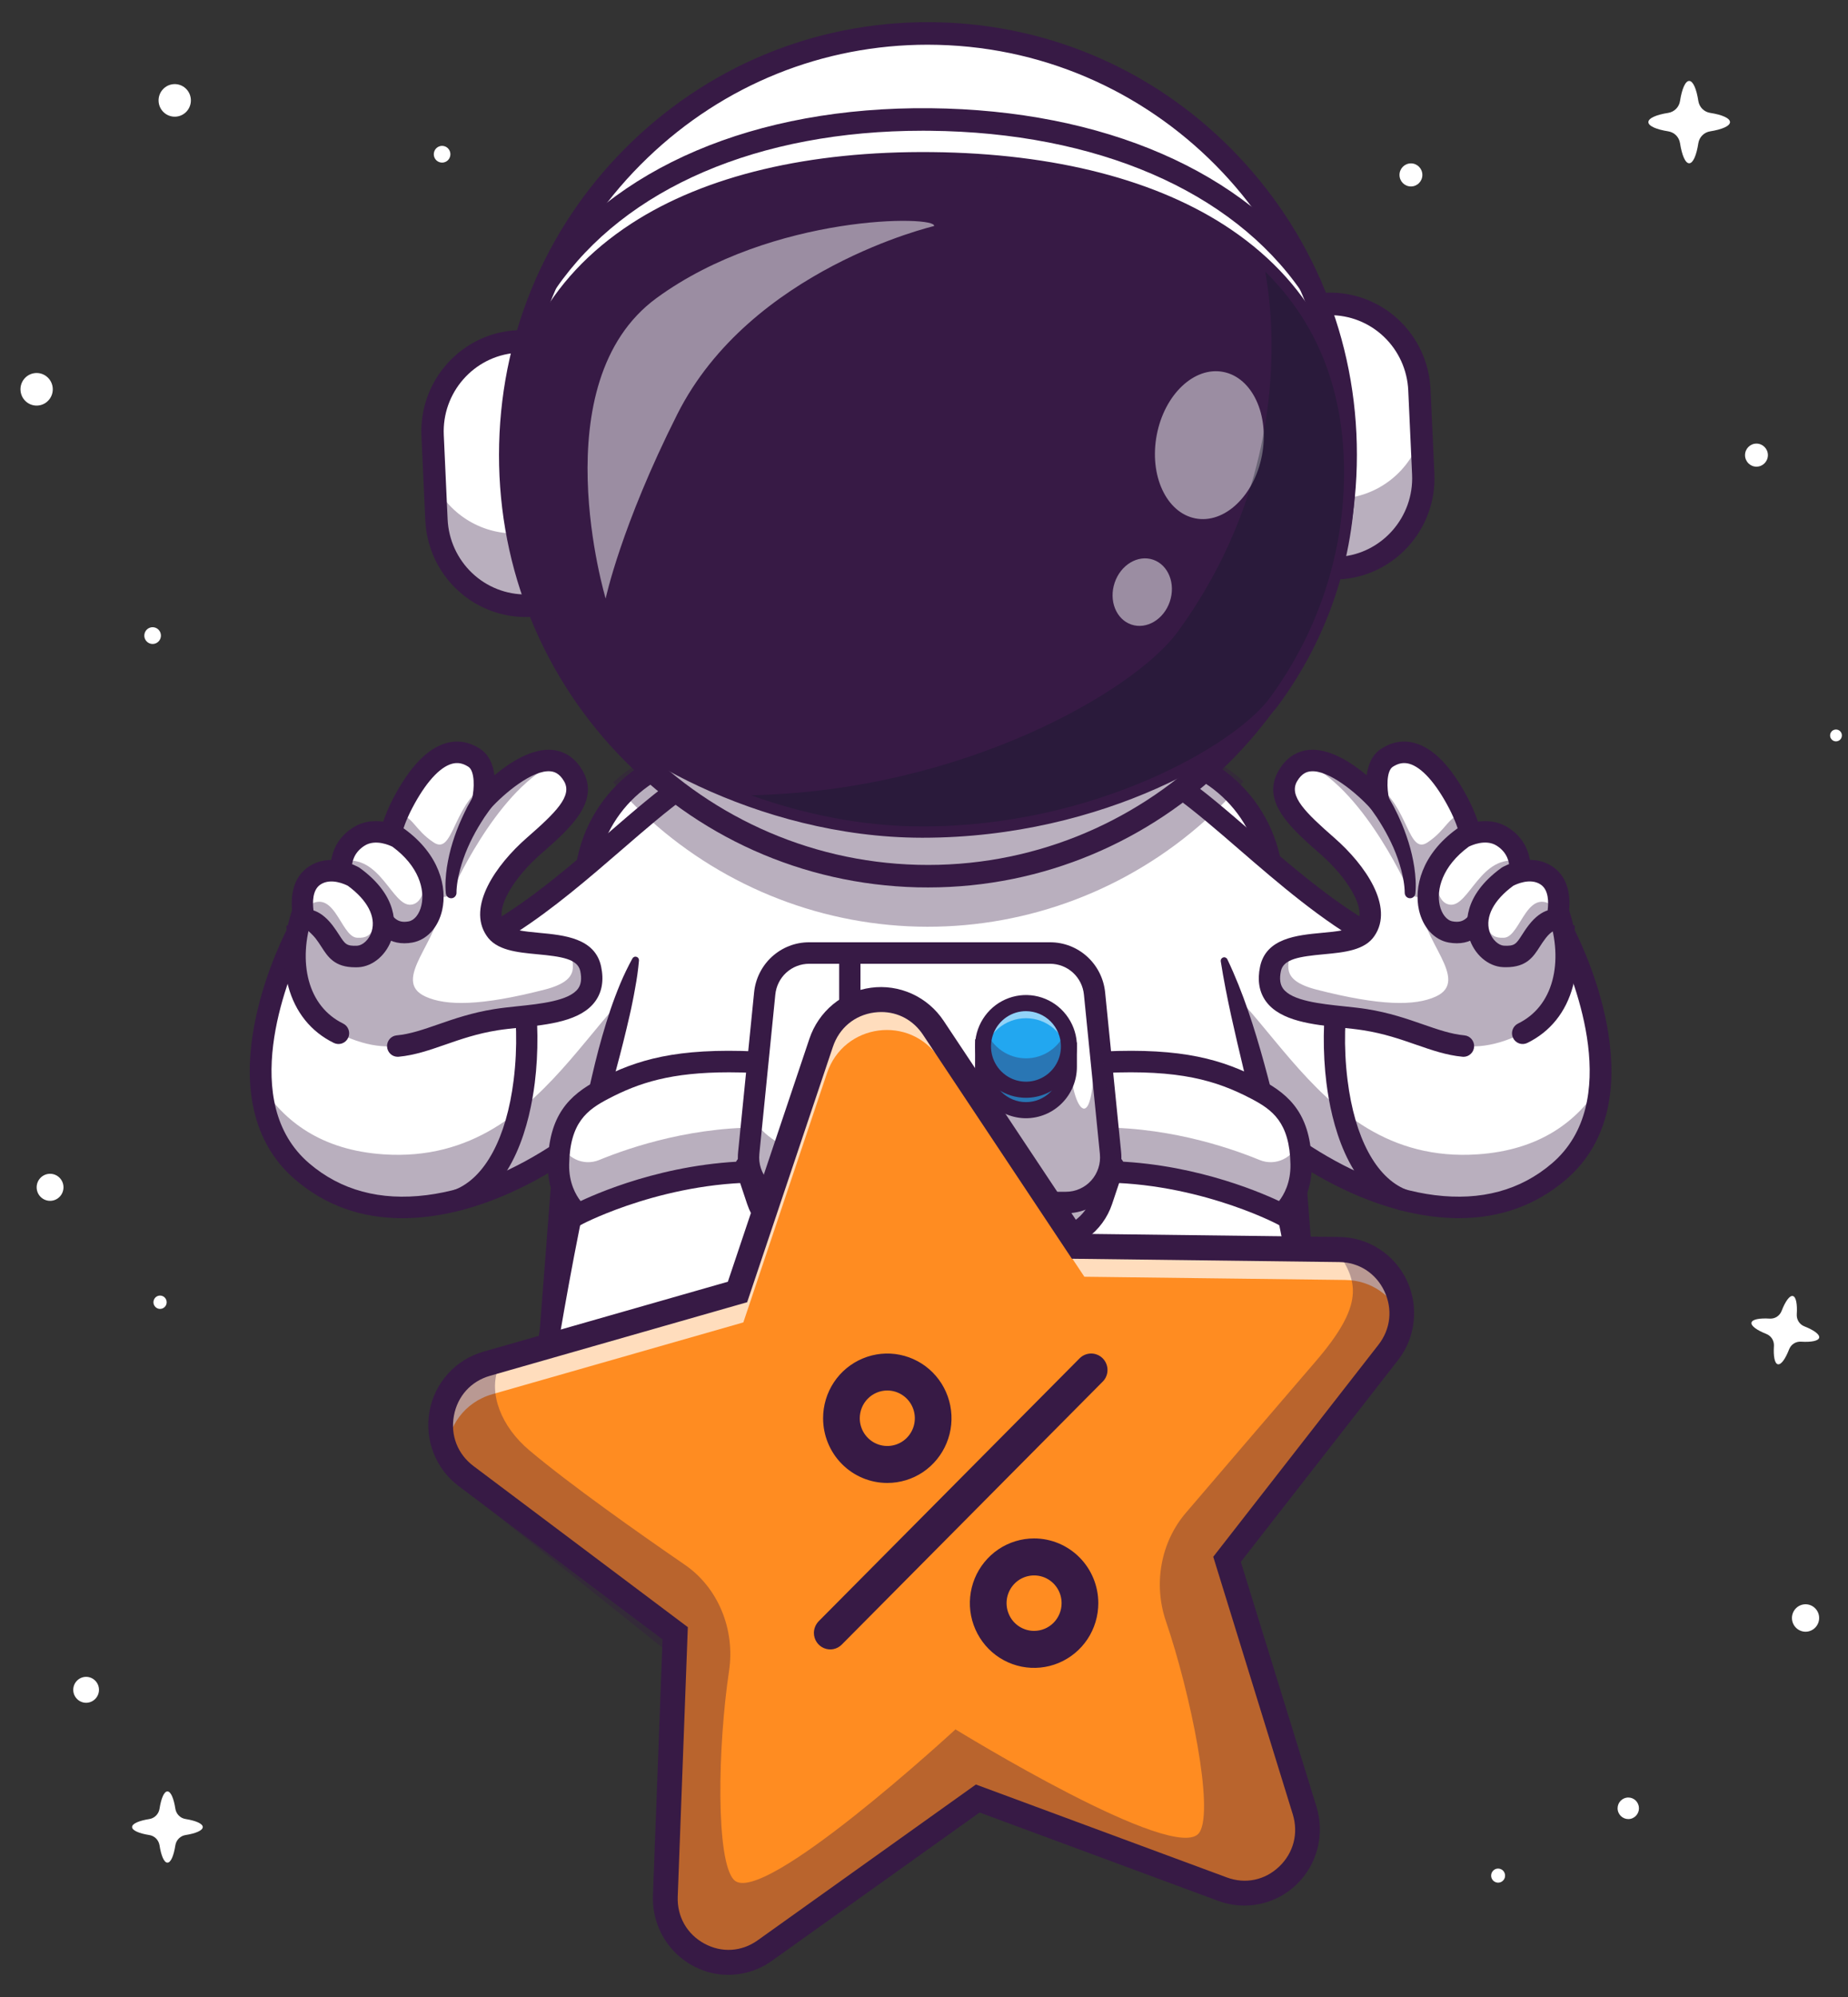 <svg width="50" height="54" viewBox="0 0 50 54" fill="none" xmlns="http://www.w3.org/2000/svg">
<rect x="0" y="0" width="50" height="54" fill="#333333" stroke="none"/>
<path d="M5.486 49.404C5.486 49.496 5.299 49.577 5.019 49.621C4.95 49.632 4.887 49.664 4.838 49.714C4.788 49.764 4.756 49.828 4.745 49.897C4.701 50.179 4.622 50.367 4.53 50.367C4.439 50.367 4.36 50.179 4.316 49.897C4.305 49.828 4.272 49.764 4.223 49.714C4.174 49.664 4.11 49.632 4.042 49.621C3.762 49.577 3.574 49.496 3.574 49.404C3.574 49.312 3.762 49.232 4.041 49.188C4.11 49.177 4.174 49.144 4.223 49.094C4.272 49.045 4.305 48.981 4.316 48.911C4.36 48.629 4.439 48.441 4.53 48.441C4.622 48.441 4.701 48.629 4.745 48.911C4.756 48.98 4.788 49.044 4.838 49.094C4.887 49.144 4.951 49.176 5.02 49.187C5.299 49.232 5.486 49.313 5.486 49.404Z" fill="white"/>
<path d="M49.22 36.172C49.2 36.26 49.004 36.297 48.727 36.28C48.659 36.276 48.591 36.293 48.534 36.33C48.476 36.367 48.432 36.422 48.407 36.486C48.306 36.746 48.19 36.91 48.102 36.89C48.015 36.871 47.978 36.673 47.996 36.394C48 36.326 47.982 36.257 47.946 36.199C47.909 36.141 47.855 36.096 47.791 36.071C47.533 35.969 47.37 35.852 47.389 35.764C47.409 35.676 47.605 35.639 47.882 35.656C47.95 35.66 48.018 35.643 48.076 35.606C48.133 35.569 48.178 35.514 48.203 35.45C48.304 35.189 48.42 35.026 48.507 35.045C48.595 35.065 48.631 35.262 48.614 35.542C48.61 35.61 48.627 35.679 48.664 35.737C48.701 35.795 48.755 35.84 48.819 35.865C49.077 35.967 49.239 36.084 49.22 36.172Z" fill="white"/>
<path d="M46.807 3.302C46.807 3.408 46.591 3.501 46.268 3.552C46.189 3.565 46.115 3.602 46.058 3.66C46.001 3.717 45.964 3.791 45.951 3.871C45.901 4.197 45.809 4.415 45.703 4.415C45.598 4.415 45.506 4.197 45.455 3.871C45.443 3.791 45.405 3.717 45.349 3.66C45.292 3.602 45.218 3.565 45.139 3.552C44.815 3.501 44.599 3.408 44.599 3.302C44.599 3.196 44.815 3.102 45.138 3.052C45.218 3.039 45.291 3.001 45.348 2.944C45.405 2.887 45.443 2.812 45.455 2.732C45.506 2.406 45.598 2.189 45.703 2.189C45.809 2.189 45.901 2.406 45.951 2.732C45.964 2.812 46.001 2.887 46.058 2.944C46.115 3.001 46.189 3.039 46.269 3.052C46.591 3.102 46.807 3.195 46.807 3.302Z" fill="white"/>
<path d="M47.523 12.619C47.694 12.619 47.833 12.479 47.833 12.307C47.833 12.135 47.694 11.995 47.523 11.995C47.352 11.995 47.214 12.135 47.214 12.307C47.214 12.479 47.352 12.619 47.523 12.619Z" fill="white"/>
<path d="M44.114 49.183C44.27 49.15 44.371 48.996 44.338 48.838C44.306 48.681 44.153 48.579 43.997 48.612C43.84 48.645 43.74 48.799 43.772 48.956C43.805 49.114 43.958 49.215 44.114 49.183Z" fill="white"/>
<path d="M48.943 44.111C49.14 44.059 49.258 43.857 49.208 43.659C49.157 43.461 48.956 43.341 48.76 43.392C48.563 43.444 48.445 43.646 48.495 43.844C48.546 44.042 48.747 44.162 48.943 44.111Z" fill="white"/>
<path d="M1.332 10.802C1.483 10.612 1.452 10.335 1.264 10.183C1.075 10.031 0.8 10.062 0.649 10.252C0.499 10.442 0.53 10.719 0.718 10.871C0.907 11.023 1.182 10.992 1.332 10.802Z" fill="white"/>
<path d="M38.175 5.042C38.346 5.042 38.484 4.903 38.484 4.73C38.484 4.558 38.346 4.418 38.175 4.418C38.004 4.418 37.865 4.558 37.865 4.73C37.865 4.903 38.004 5.042 38.175 5.042Z" fill="white"/>
<path d="M4.75 3.155C4.991 3.143 5.176 2.936 5.164 2.693C5.152 2.45 4.947 2.263 4.706 2.275C4.465 2.287 4.279 2.494 4.291 2.737C4.303 2.98 4.509 3.167 4.75 3.155Z" fill="white"/>
<path d="M2.33 46.044C2.522 46.044 2.678 45.887 2.678 45.693C2.678 45.5 2.522 45.343 2.33 45.343C2.138 45.343 1.982 45.5 1.982 45.693C1.982 45.887 2.138 46.044 2.33 46.044Z" fill="white"/>
<path d="M49.788 20C49.85 19.938 49.85 19.836 49.788 19.773C49.725 19.711 49.624 19.711 49.562 19.773C49.5 19.836 49.5 19.938 49.562 20C49.624 20.063 49.725 20.063 49.788 20Z" fill="white"/>
<path d="M40.653 50.865C40.624 50.889 40.589 50.904 40.551 50.907C40.514 50.911 40.477 50.903 40.444 50.885C40.411 50.867 40.384 50.84 40.367 50.807C40.349 50.774 40.342 50.736 40.346 50.699C40.349 50.661 40.364 50.626 40.388 50.597C40.412 50.568 40.443 50.546 40.479 50.535C40.515 50.525 40.553 50.525 40.589 50.536C40.624 50.547 40.656 50.568 40.68 50.597C40.695 50.617 40.707 50.639 40.714 50.663C40.721 50.687 40.724 50.712 40.721 50.737C40.719 50.762 40.712 50.786 40.7 50.808C40.688 50.83 40.672 50.849 40.653 50.865Z" fill="white"/>
<path d="M12.183 4.208C12.204 4.085 12.121 3.968 11.998 3.947C11.876 3.927 11.76 4.01 11.74 4.134C11.719 4.257 11.802 4.374 11.924 4.394C12.047 4.415 12.163 4.332 12.183 4.208Z" fill="white"/>
<path d="M4.354 17.175C4.356 17.22 4.345 17.264 4.322 17.303C4.3 17.341 4.266 17.372 4.226 17.391C4.186 17.411 4.141 17.417 4.097 17.411C4.053 17.404 4.012 17.385 3.979 17.355C3.946 17.325 3.922 17.285 3.911 17.242C3.901 17.199 3.903 17.153 3.918 17.111C3.932 17.069 3.959 17.032 3.995 17.005C4.031 16.978 4.073 16.963 4.118 16.96C4.177 16.957 4.236 16.978 4.28 17.018C4.324 17.059 4.351 17.115 4.354 17.175Z" fill="white"/>
<path d="M4.509 35.214C4.509 35.249 4.499 35.284 4.479 35.314C4.459 35.343 4.431 35.366 4.399 35.38C4.366 35.393 4.33 35.397 4.295 35.39C4.261 35.383 4.229 35.366 4.204 35.34C4.179 35.315 4.162 35.283 4.155 35.248C4.148 35.213 4.152 35.177 4.166 35.144C4.179 35.111 4.202 35.083 4.232 35.063C4.261 35.043 4.296 35.033 4.331 35.033C4.378 35.033 4.424 35.052 4.457 35.086C4.491 35.12 4.51 35.166 4.509 35.214Z" fill="white"/>
<path d="M1.605 32.37C1.75 32.231 1.756 31.999 1.617 31.853C1.479 31.707 1.249 31.702 1.104 31.841C0.959 31.981 0.954 32.212 1.092 32.358C1.231 32.504 1.46 32.51 1.605 32.37Z" fill="white"/>
<path d="M35.373 36.685C35.212 38.528 33.676 40.001 31.776 40.001H18.484C16.648 40.001 15.152 38.626 14.908 36.87C14.871 36.608 14.863 36.343 14.884 36.079L15.268 31.099L15.838 23.72C15.846 23.614 15.859 23.51 15.876 23.407C16.016 22.556 16.451 21.784 17.103 21.226C17.755 20.669 18.583 20.363 19.438 20.363H30.822C31.661 20.363 32.473 20.657 33.12 21.195C33.767 21.733 34.208 22.481 34.367 23.311C34.393 23.446 34.411 23.583 34.422 23.72L34.986 31.03L35.376 36.079C35.392 36.28 35.391 36.483 35.373 36.685Z" fill="white"/>
<path d="M31.776 40.29H18.483C17.946 40.29 17.415 40.178 16.922 39.961C16.43 39.744 15.987 39.426 15.623 39.029C15.258 38.631 14.978 38.162 14.802 37.651C14.625 37.139 14.555 36.596 14.597 36.056L15.551 23.697C15.708 21.664 17.415 20.072 19.438 20.072H30.823C32.846 20.072 34.553 21.664 34.71 23.697L35.664 36.056C35.705 36.596 35.636 37.139 35.459 37.651C35.283 38.162 35.003 38.632 34.638 39.029C34.273 39.427 33.83 39.744 33.338 39.961C32.846 40.178 32.314 40.29 31.776 40.29ZM19.438 20.652C17.714 20.652 16.259 22.009 16.126 23.741L15.172 36.1C15.136 36.561 15.196 37.023 15.346 37.459C15.496 37.896 15.734 38.296 16.046 38.635C16.357 38.973 16.734 39.244 17.153 39.429C17.573 39.614 18.026 39.709 18.484 39.709H31.777C32.235 39.709 32.688 39.614 33.108 39.429C33.528 39.244 33.905 38.973 34.216 38.635C34.527 38.296 34.765 37.896 34.915 37.459C35.066 37.023 35.125 36.561 35.09 36.1L34.136 23.741C34.002 22.009 32.547 20.652 30.823 20.652H19.438Z" fill="#371A45"/>
<path d="M43.289 29.347C43.223 30.211 42.917 31.049 42.176 31.681C39.203 34.219 34.347 31.259 32.481 28.619C32.419 28.533 31.774 27.333 31.125 25.888C30.082 23.565 29.03 20.605 30.383 20.605C32.578 20.605 36.828 27.275 40.679 25.863C42.264 25.282 42.313 25.222 42.313 25.217C42.329 25.248 43.443 27.363 43.289 29.347Z" fill="white"/>
<g opacity="0.35">
<path d="M43.289 29.346C43.223 30.21 42.917 31.048 42.176 31.68C39.203 34.218 34.347 31.259 32.481 28.618C32.419 28.532 31.774 27.332 31.125 25.887C31.259 25.872 31.395 25.864 31.531 25.864C34.107 25.864 35.195 31.536 39.981 31.214C41.667 31.1 42.682 30.314 43.289 29.346Z" fill="#371A45"/>
</g>
<path d="M39.471 32.94C39.228 32.939 38.985 32.923 38.744 32.892C36.151 32.565 33.512 30.579 32.245 28.787C32.206 28.731 28.744 22.438 29.594 20.775C29.702 20.564 29.927 20.313 30.383 20.313C31.34 20.313 32.529 21.34 33.905 22.529C35.899 24.252 38.38 26.396 40.58 25.59C41.31 25.322 41.704 25.169 41.915 25.082L41.647 24.575L42.61 25.036L42.605 25.151C42.915 25.766 44.816 29.808 42.363 31.902C41.554 32.592 40.584 32.94 39.471 32.94ZM30.383 20.895C30.209 20.895 30.15 20.962 30.11 21.035C29.987 21.265 29.835 22.118 31.078 25.061C31.808 26.786 32.647 28.345 32.717 28.454C33.879 30.099 36.414 32.014 38.815 32.317C40.07 32.475 41.138 32.187 41.989 31.459C43.917 29.814 42.604 26.529 42.178 25.602C41.9 25.718 41.429 25.897 40.777 26.136C38.26 27.06 35.638 24.793 33.53 22.972C32.294 21.903 31.127 20.895 30.383 20.895Z" fill="#371A45"/>
<path d="M37.941 32.731C37.905 32.731 37.869 32.724 37.835 32.711C36.444 32.158 36.018 30.326 35.888 29.282C35.685 27.657 35.91 25.578 36.628 25.055C36.659 25.032 36.694 25.016 36.731 25.008C36.767 24.999 36.806 24.997 36.843 25.003C36.88 25.01 36.916 25.023 36.949 25.043C36.981 25.063 37.009 25.089 37.031 25.12C37.053 25.151 37.069 25.186 37.078 25.223C37.087 25.261 37.088 25.299 37.082 25.337C37.076 25.374 37.062 25.41 37.043 25.443C37.023 25.476 36.997 25.504 36.966 25.526C36.614 25.783 36.232 27.383 36.46 29.21C36.654 30.767 37.232 31.846 38.047 32.17C38.109 32.195 38.161 32.241 38.193 32.3C38.226 32.359 38.237 32.428 38.224 32.495C38.212 32.561 38.176 32.621 38.125 32.664C38.073 32.707 38.008 32.731 37.941 32.731Z" fill="#371A45"/>
<path d="M41.197 27.94C39.422 28.807 38.733 27.857 36.935 27.572C35.858 27.402 34.101 27.495 34.375 26.197C34.436 25.908 34.641 25.752 34.912 25.66C35.581 25.432 36.654 25.599 36.953 25.139C37.368 24.526 36.662 23.529 35.919 22.878C35.141 22.198 34.477 21.602 34.849 20.974C34.97 20.77 35.118 20.653 35.281 20.6C35.343 20.579 35.408 20.568 35.473 20.566C35.654 20.556 35.847 20.608 36.036 20.694H36.037C36.572 20.933 37.081 21.439 37.248 21.614L37.249 21.616C37.256 21.623 37.262 21.629 37.268 21.635C37.292 21.661 37.305 21.675 37.305 21.675C37.274 21.53 37.256 21.382 37.254 21.233C37.248 20.96 37.298 20.633 37.535 20.485C38.347 19.974 39.058 20.95 39.461 21.72C39.514 21.822 39.56 21.919 39.6 22.012C39.829 22.541 39.857 22.903 39.857 22.903C39.857 22.903 39.904 22.916 39.985 22.942C40.378 23.072 41.576 23.528 42.059 24.425C42.107 24.513 42.147 24.605 42.179 24.7C42.609 25.982 42.346 27.378 41.197 27.94Z" fill="white"/>
<g opacity="0.35">
<path d="M38.15 24.148C38.15 24.148 36.974 21.449 35.415 20.675C35.369 20.653 35.325 20.629 35.282 20.601C35.344 20.581 35.408 20.57 35.474 20.567C35.625 20.595 35.832 20.643 36.037 20.695H36.038C36.572 20.935 37.082 21.441 37.249 21.616L37.25 21.617C37.66 22.312 38.191 23.371 38.15 24.148Z" fill="#371A45"/>
</g>
<g opacity="0.35">
<path d="M39.985 22.942L39.412 23.651L38.578 24.205C38.578 24.205 38.153 24.382 38.153 24.054C38.153 23.046 37.634 22.17 37.268 21.635C37.293 21.661 37.306 21.675 37.306 21.675C37.274 21.53 37.257 21.382 37.254 21.233C38.108 21.814 38.098 23.128 38.623 22.78C39.153 22.429 39.189 22.047 39.601 22.012C39.83 22.541 39.858 22.903 39.858 22.903C39.858 22.903 39.904 22.916 39.985 22.942Z" fill="#371A45"/>
</g>
<g opacity="0.35">
<path d="M41.197 27.939C39.422 28.807 38.733 27.856 36.935 27.571C35.858 27.401 34.101 27.494 34.375 26.196C34.436 25.908 34.641 25.751 34.912 25.659C34.908 26.046 34.566 26.488 35.621 26.76C37.353 27.204 38.28 27.202 38.841 26.95C39.819 26.511 38.391 25.378 38.464 24.41C38.531 23.513 41.283 24.587 41.283 24.587L42.059 24.424C42.106 24.512 42.146 24.604 42.178 24.699C42.609 25.982 42.346 27.377 41.197 27.939Z" fill="#371A45"/>
</g>
<path d="M39.597 28.576C39.588 28.576 39.578 28.576 39.569 28.575C39.133 28.534 38.736 28.395 38.314 28.249C37.889 28.101 37.448 27.948 36.891 27.86C36.712 27.831 36.512 27.811 36.301 27.788C35.522 27.707 34.64 27.614 34.25 27.075C34.068 26.822 34.015 26.507 34.093 26.137C34.257 25.366 35.093 25.288 35.764 25.225C36.158 25.189 36.603 25.147 36.712 24.98C36.995 24.562 36.416 23.7 35.73 23.099C34.929 22.398 34.1 21.673 34.601 20.826C34.844 20.416 35.172 20.303 35.405 20.279C35.958 20.224 36.557 20.612 36.978 20.964C37.013 20.686 37.12 20.403 37.382 20.239C37.669 20.058 37.97 20.008 38.276 20.092C38.786 20.231 39.27 20.733 39.716 21.585C39.963 22.058 40.069 22.454 40.114 22.68C40.627 22.852 42.057 23.43 42.452 24.608C42.688 25.312 42.725 26.043 42.558 26.666C42.37 27.368 41.943 27.899 41.323 28.202C41.254 28.235 41.175 28.24 41.103 28.215C41.03 28.189 40.971 28.136 40.938 28.067C40.904 27.997 40.9 27.918 40.925 27.845C40.95 27.772 41.002 27.712 41.071 27.678C41.537 27.451 41.858 27.048 42.001 26.515C42.139 26.001 42.105 25.39 41.905 24.794C41.531 23.676 39.799 23.189 39.782 23.184C39.724 23.168 39.673 23.135 39.635 23.089C39.597 23.043 39.574 22.986 39.57 22.926C39.57 22.923 39.526 22.469 39.206 21.856C38.848 21.172 38.464 20.745 38.126 20.652C37.976 20.612 37.837 20.637 37.687 20.732C37.505 20.846 37.519 21.323 37.585 21.609C37.6 21.672 37.593 21.738 37.567 21.796C37.54 21.855 37.495 21.903 37.438 21.933C37.382 21.963 37.317 21.973 37.254 21.961C37.191 21.95 37.133 21.918 37.09 21.87C36.717 21.453 35.946 20.809 35.461 20.858C35.366 20.867 35.225 20.905 35.096 21.123C34.86 21.524 35.32 21.971 36.107 22.66C36.939 23.388 37.722 24.517 37.191 25.303C36.932 25.699 36.365 25.753 35.817 25.804C35.161 25.865 34.726 25.93 34.657 26.258C34.614 26.462 34.633 26.618 34.716 26.733C34.954 27.064 35.733 27.145 36.36 27.211C36.579 27.234 36.786 27.255 36.98 27.286C37.587 27.382 38.073 27.551 38.502 27.7C38.906 27.84 39.255 27.962 39.623 27.997C39.697 28.004 39.765 28.039 39.814 28.096C39.862 28.152 39.888 28.225 39.884 28.3C39.881 28.374 39.849 28.445 39.795 28.496C39.742 28.548 39.67 28.577 39.596 28.577L39.597 28.576Z" fill="#371A45"/>
<path d="M38.006 24.133C38.006 24.093 38.003 24.037 37.998 23.987C37.993 23.937 37.987 23.884 37.978 23.832C37.961 23.729 37.939 23.626 37.912 23.524C37.858 23.32 37.788 23.121 37.704 22.927C37.619 22.734 37.523 22.546 37.415 22.364C37.363 22.272 37.303 22.185 37.247 22.095L37.065 21.836L37.057 21.825C37.012 21.762 36.995 21.683 37.008 21.607C37.02 21.531 37.063 21.463 37.125 21.418C37.188 21.374 37.266 21.356 37.341 21.369C37.417 21.382 37.484 21.424 37.529 21.488C37.535 21.496 37.541 21.506 37.545 21.515C37.601 21.616 37.658 21.716 37.713 21.817C37.763 21.922 37.818 22.023 37.863 22.129C37.959 22.339 38.041 22.555 38.11 22.776C38.179 22.997 38.231 23.223 38.266 23.452C38.283 23.567 38.295 23.683 38.301 23.799C38.308 23.92 38.306 24.041 38.294 24.161C38.29 24.197 38.272 24.231 38.244 24.255C38.216 24.279 38.18 24.291 38.143 24.289C38.107 24.287 38.072 24.271 38.047 24.245C38.022 24.218 38.007 24.183 38.007 24.146L38.006 24.133Z" fill="#371A45"/>
<path d="M41.115 23.649C41.115 23.649 40.709 23.88 40.41 24.268C40.107 24.66 39.949 25.327 39.249 25.201C38.764 25.113 38.457 24.399 38.766 23.64C38.904 23.301 39.164 22.954 39.586 22.648C39.586 22.648 40.165 22.32 40.644 22.62C40.954 22.814 41.069 23.08 41.109 23.294C41.132 23.411 41.134 23.532 41.115 23.649Z" fill="white"/>
<g opacity="0.35">
<path d="M41.115 23.649C41.115 23.649 40.709 23.88 40.41 24.267C40.107 24.66 39.949 25.326 39.249 25.2C38.764 25.113 38.457 24.399 38.766 23.64C38.887 23.885 38.872 24.42 39.233 24.463C39.747 24.523 40.069 23.067 41.109 23.294C41.132 23.411 41.134 23.531 41.115 23.649Z" fill="#371A45"/>
</g>
<path d="M39.416 25.507C39.343 25.507 39.27 25.5 39.197 25.487C38.807 25.416 38.498 25.08 38.392 24.609C38.256 24.004 38.454 23.11 39.417 22.412C39.426 22.406 39.435 22.4 39.444 22.395C39.474 22.378 40.179 21.987 40.796 22.373C41.559 22.85 41.405 23.673 41.398 23.707C41.389 23.748 41.373 23.787 41.348 23.82C41.324 23.854 41.292 23.882 41.256 23.903C41.247 23.908 40.892 24.115 40.636 24.446C40.572 24.535 40.513 24.627 40.459 24.722C40.272 25.042 39.997 25.507 39.416 25.507ZM39.738 22.895C39.017 23.425 38.86 24.06 38.954 24.48C39.007 24.715 39.143 24.886 39.299 24.914C39.61 24.97 39.729 24.824 39.965 24.424C40.031 24.311 40.1 24.194 40.182 24.088C40.406 23.799 40.68 23.589 40.84 23.48C40.839 23.325 40.789 23.052 40.492 22.866C40.194 22.68 39.808 22.86 39.738 22.895Z" fill="#371A45"/>
<path d="M42.166 24.613C42.157 24.704 42.14 24.794 42.117 24.883C42.117 24.883 41.889 24.809 41.59 25.197C41.286 25.589 41.267 25.891 40.678 25.863C40.301 25.846 39.903 25.393 39.994 24.813C40.049 24.467 40.278 24.077 40.788 23.707C40.788 23.707 41.377 23.363 41.847 23.679C42.178 23.901 42.196 24.332 42.166 24.613Z" fill="white"/>
<g opacity="0.35">
<path d="M42.166 24.612C42.157 24.703 42.14 24.793 42.117 24.882C42.117 24.882 41.89 24.808 41.59 25.196C41.286 25.588 41.267 25.89 40.678 25.862C40.301 25.845 39.903 25.392 39.995 24.812C40.342 24.937 40.157 25.391 40.697 25.357C41.166 25.327 41.317 23.823 42.166 24.612Z" fill="#371A45"/>
</g>
<path d="M40.748 26.154C40.721 26.154 40.694 26.154 40.665 26.152C40.258 26.133 39.879 25.801 39.745 25.344C39.655 25.036 39.559 24.238 40.62 23.469C40.628 23.463 40.636 23.458 40.644 23.453C40.674 23.435 41.396 23.023 42.007 23.434C42.693 23.895 42.406 24.918 42.394 24.961C42.374 25.031 42.329 25.09 42.268 25.128C42.207 25.166 42.134 25.179 42.063 25.166C42.031 25.171 41.938 25.216 41.817 25.373C41.757 25.451 41.708 25.526 41.661 25.599C41.486 25.873 41.304 26.154 40.748 26.154ZM40.943 23.952C40.417 24.338 40.182 24.785 40.297 25.179C40.367 25.417 40.553 25.565 40.691 25.572C40.981 25.586 41.02 25.528 41.177 25.284C41.228 25.205 41.286 25.114 41.361 25.017C41.548 24.775 41.727 24.664 41.873 24.617C41.901 24.404 41.905 24.066 41.686 23.919C41.403 23.727 41.011 23.916 40.943 23.952Z" fill="#371A45"/>
<path d="M7.068 29.347C7.134 30.211 7.44 31.049 8.18 31.681C11.154 34.219 16.01 31.259 17.876 28.619C17.938 28.533 18.583 27.333 19.232 25.888C20.275 23.565 21.327 20.605 19.974 20.605C17.778 20.605 13.529 27.275 9.678 25.863C8.093 25.282 8.044 25.222 8.044 25.217C8.028 25.248 6.914 27.363 7.068 29.347Z" fill="white"/>
<g opacity="0.35">
<path d="M7.067 29.346C7.134 30.21 7.44 31.048 8.18 31.68C11.153 34.218 16.01 31.259 17.876 28.618C17.938 28.532 18.583 27.332 19.232 25.887C19.097 25.872 18.962 25.864 18.826 25.864C16.249 25.864 15.162 31.536 10.375 31.214C8.69 31.1 7.675 30.314 7.067 29.346Z" fill="#371A45"/>
</g>
<path d="M10.885 32.941C9.773 32.941 8.803 32.593 7.994 31.903C5.542 29.809 7.442 25.767 7.752 25.153L7.747 25.038L8.71 24.576L8.442 25.084C8.653 25.17 9.046 25.323 9.777 25.591C11.977 26.398 14.458 24.254 16.451 22.531C17.828 21.341 19.017 20.314 19.974 20.314C20.43 20.314 20.655 20.566 20.762 20.776C21.613 22.44 18.151 28.732 18.112 28.788C16.845 30.581 14.206 32.567 11.613 32.894C11.372 32.925 11.129 32.94 10.885 32.941ZM8.179 25.602C7.753 26.529 6.44 29.814 8.368 31.459C9.22 32.187 10.289 32.475 11.543 32.317C13.944 32.014 16.478 30.098 17.643 28.45C17.711 28.345 18.55 26.787 19.279 25.061C20.523 22.118 20.371 21.266 20.247 21.035C20.208 20.963 20.148 20.895 19.975 20.895C19.231 20.895 18.064 21.904 16.829 22.972C15.057 24.503 12.92 26.35 10.788 26.35C10.376 26.351 9.968 26.279 9.581 26.137C8.928 25.897 8.457 25.718 8.179 25.602H8.179Z" fill="#371A45"/>
<path d="M12.416 32.731C12.349 32.731 12.284 32.707 12.232 32.664C12.181 32.621 12.145 32.561 12.133 32.495C12.12 32.428 12.131 32.359 12.164 32.3C12.196 32.241 12.248 32.195 12.31 32.17C13.124 31.846 13.703 30.767 13.897 29.21C14.125 27.383 13.743 25.783 13.391 25.526C13.329 25.481 13.287 25.413 13.275 25.337C13.263 25.261 13.281 25.183 13.326 25.12C13.371 25.058 13.438 25.016 13.514 25.003C13.589 24.991 13.667 25.01 13.729 25.055C14.447 25.578 14.673 27.656 14.469 29.282C14.339 30.325 13.913 32.158 12.522 32.711C12.488 32.724 12.452 32.731 12.416 32.731Z" fill="#371A45"/>
<path d="M9.159 27.94C10.934 28.807 11.623 27.857 13.422 27.572C14.499 27.402 16.257 27.495 15.982 26.197C15.921 25.908 15.716 25.752 15.445 25.66C14.776 25.432 13.703 25.599 13.404 25.139C12.989 24.526 13.695 23.529 14.438 22.878C15.216 22.198 15.879 21.602 15.508 20.974C15.387 20.77 15.239 20.653 15.075 20.6C15.014 20.579 14.949 20.568 14.884 20.566C14.703 20.556 14.51 20.608 14.321 20.694C13.786 20.933 13.276 21.439 13.11 21.614L13.108 21.616C13.101 21.623 13.095 21.629 13.09 21.635C13.066 21.661 13.053 21.675 13.053 21.675C13.084 21.53 13.101 21.382 13.104 21.233C13.11 20.96 13.06 20.633 12.823 20.485C12.011 19.974 11.3 20.95 10.897 21.72C10.844 21.822 10.798 21.919 10.758 22.012C10.529 22.541 10.5 22.903 10.5 22.903C10.5 22.903 10.453 22.916 10.373 22.942C9.979 23.072 8.782 23.528 8.298 24.425C8.251 24.513 8.211 24.605 8.179 24.7C7.748 25.982 8.01 27.378 9.159 27.94Z" fill="white"/>
<g opacity="0.35">
<path d="M12.207 24.148C12.207 24.148 13.383 21.449 14.943 20.675C14.988 20.653 15.033 20.629 15.075 20.601C15.013 20.581 14.949 20.57 14.884 20.567C14.732 20.595 14.525 20.643 14.32 20.695C13.786 20.935 13.276 21.441 13.109 21.616L13.108 21.617C12.697 22.312 12.166 23.371 12.207 24.148Z" fill="#371A45"/>
</g>
<g opacity="0.35">
<path d="M10.371 22.942L10.944 23.651L11.778 24.205C11.778 24.205 12.203 24.382 12.203 24.054C12.203 23.046 12.722 22.17 13.088 21.635C13.064 21.661 13.051 21.675 13.051 21.675C13.082 21.53 13.099 21.382 13.102 21.233C12.249 21.814 12.258 23.128 11.733 22.78C11.203 22.429 11.167 22.047 10.755 22.012C10.526 22.541 10.498 22.903 10.498 22.903C10.498 22.903 10.452 22.916 10.371 22.942Z" fill="#371A45"/>
</g>
<g opacity="0.35">
<path d="M9.159 27.939C10.934 28.807 11.623 27.856 13.422 27.571C14.499 27.401 16.257 27.494 15.982 26.196C15.921 25.908 15.716 25.751 15.445 25.659C15.449 26.046 15.791 26.488 14.736 26.76C13.004 27.204 12.077 27.202 11.516 26.95C10.538 26.511 11.966 25.378 11.893 24.41C11.826 23.513 9.074 24.587 9.074 24.587L8.298 24.424C8.251 24.512 8.211 24.604 8.179 24.699C7.748 25.982 8.01 27.377 9.159 27.939Z" fill="#371A45"/>
</g>
<path d="M10.76 28.576C10.686 28.576 10.615 28.548 10.561 28.496C10.508 28.444 10.476 28.374 10.472 28.299C10.469 28.225 10.494 28.152 10.543 28.095C10.591 28.039 10.66 28.003 10.734 27.997C11.101 27.962 11.45 27.84 11.855 27.7C12.283 27.551 12.769 27.383 13.377 27.286C13.57 27.255 13.778 27.233 13.997 27.21C14.623 27.145 15.402 27.063 15.641 26.732C15.724 26.617 15.743 26.463 15.7 26.258C15.63 25.93 15.195 25.865 14.54 25.804C13.991 25.752 13.424 25.699 13.163 25.299C12.634 24.517 13.417 23.388 14.249 22.659C15.036 21.971 15.497 21.523 15.26 21.123C15.131 20.904 14.99 20.867 14.896 20.857C14.412 20.809 13.64 21.453 13.266 21.87C13.223 21.918 13.165 21.95 13.102 21.961C13.039 21.973 12.974 21.963 12.918 21.933C12.861 21.903 12.816 21.854 12.789 21.796C12.763 21.737 12.756 21.671 12.771 21.608C12.838 21.323 12.851 20.845 12.67 20.732C12.519 20.636 12.38 20.612 12.231 20.652C11.892 20.744 11.508 21.172 11.151 21.856C10.83 22.469 10.787 22.923 10.787 22.927C10.781 22.987 10.758 23.043 10.72 23.089C10.682 23.135 10.632 23.168 10.574 23.184C10.557 23.189 8.826 23.676 8.451 24.794C8.251 25.39 8.217 26.001 8.355 26.515C8.498 27.048 8.82 27.451 9.285 27.678C9.354 27.712 9.406 27.772 9.431 27.845C9.456 27.918 9.452 27.997 9.418 28.067C9.385 28.136 9.326 28.189 9.253 28.215C9.181 28.24 9.102 28.235 9.033 28.202C8.413 27.899 7.986 27.368 7.798 26.666C7.631 26.043 7.668 25.312 7.904 24.608C8.299 23.43 9.729 22.852 10.242 22.68C10.287 22.454 10.393 22.058 10.64 21.585C11.086 20.733 11.57 20.231 12.08 20.092C12.386 20.008 12.687 20.058 12.975 20.239C13.236 20.403 13.343 20.686 13.378 20.964C13.8 20.612 14.399 20.225 14.951 20.279C15.184 20.302 15.512 20.416 15.755 20.826C16.256 21.673 15.427 22.398 14.626 23.099C13.941 23.699 13.362 24.561 13.642 24.975C13.754 25.146 14.199 25.188 14.593 25.225C15.264 25.288 16.1 25.366 16.264 26.136C16.342 26.506 16.289 26.822 16.107 27.074C15.717 27.615 14.835 27.707 14.056 27.788C13.845 27.81 13.645 27.831 13.466 27.859C12.909 27.948 12.469 28.101 12.043 28.249C11.622 28.395 11.225 28.533 10.787 28.575C10.778 28.576 10.769 28.576 10.76 28.576Z" fill="#371A45"/>
<path d="M12.063 24.162C12.052 24.041 12.049 23.921 12.056 23.8C12.062 23.684 12.074 23.568 12.091 23.453C12.127 23.224 12.178 22.998 12.247 22.777C12.316 22.556 12.398 22.34 12.494 22.13C12.54 22.024 12.594 21.923 12.644 21.818C12.698 21.717 12.756 21.616 12.812 21.515C12.83 21.481 12.854 21.451 12.884 21.426C12.914 21.402 12.948 21.384 12.985 21.372C13.022 21.361 13.061 21.358 13.099 21.362C13.137 21.367 13.174 21.378 13.208 21.397C13.241 21.416 13.271 21.442 13.295 21.472C13.318 21.503 13.336 21.538 13.346 21.575C13.356 21.612 13.359 21.651 13.354 21.69C13.349 21.728 13.336 21.765 13.317 21.799C13.312 21.808 13.306 21.817 13.3 21.826L13.292 21.837L13.109 22.096C13.054 22.186 12.993 22.273 12.941 22.365C12.834 22.546 12.737 22.734 12.653 22.927C12.569 23.121 12.499 23.321 12.444 23.525C12.418 23.626 12.396 23.729 12.379 23.833C12.37 23.884 12.364 23.936 12.359 23.987C12.353 24.039 12.351 24.093 12.351 24.133V24.146C12.35 24.183 12.336 24.218 12.31 24.245C12.285 24.272 12.251 24.288 12.214 24.289C12.177 24.291 12.142 24.279 12.114 24.255C12.086 24.231 12.068 24.198 12.064 24.161L12.063 24.162Z" fill="#371A45"/>
<path d="M9.241 23.649C9.241 23.649 9.647 23.88 9.947 24.268C10.25 24.66 10.408 25.327 11.108 25.201C11.592 25.113 11.9 24.399 11.59 23.64C11.453 23.301 11.192 22.954 10.771 22.648C10.771 22.648 10.192 22.32 9.713 22.62C9.403 22.814 9.287 23.08 9.247 23.294C9.225 23.411 9.223 23.532 9.241 23.649Z" fill="white"/>
<g opacity="0.35">
<path d="M9.241 23.649C9.241 23.649 9.647 23.88 9.947 24.267C10.25 24.66 10.408 25.326 11.108 25.2C11.592 25.113 11.9 24.399 11.59 23.64C11.47 23.885 11.485 24.42 11.123 24.463C10.61 24.523 10.288 23.067 9.247 23.294C9.225 23.411 9.223 23.531 9.241 23.649Z" fill="#371A45"/>
</g>
<path d="M10.94 25.507C10.36 25.507 10.085 25.042 9.896 24.722C9.843 24.627 9.784 24.535 9.72 24.446C9.461 24.112 9.103 23.904 9.1 23.902C9.063 23.882 9.032 23.854 9.008 23.82C8.983 23.787 8.966 23.748 8.958 23.707C8.951 23.672 8.797 22.851 9.56 22.373C10.177 21.987 10.881 22.378 10.912 22.395C10.921 22.4 10.93 22.406 10.939 22.412C11.902 23.11 12.1 24.004 11.964 24.609C11.858 25.08 11.549 25.416 11.158 25.487C11.086 25.5 11.013 25.507 10.94 25.507ZM9.516 23.481C9.676 23.59 9.951 23.799 10.175 24.089C10.256 24.195 10.325 24.312 10.392 24.425C10.628 24.825 10.746 24.971 11.057 24.915C11.214 24.886 11.349 24.716 11.402 24.48C11.497 24.061 11.339 23.425 10.619 22.896C10.549 22.861 10.161 22.681 9.865 22.867C9.569 23.052 9.518 23.326 9.516 23.481Z" fill="#371A45"/>
<path d="M8.191 24.613C8.2 24.704 8.217 24.794 8.24 24.883C8.24 24.883 8.467 24.809 8.767 25.197C9.07 25.589 9.09 25.891 9.679 25.863C10.056 25.846 10.454 25.393 10.362 24.813C10.308 24.467 10.079 24.077 9.568 23.707C9.568 23.707 8.979 23.363 8.51 23.679C8.179 23.901 8.161 24.332 8.191 24.613Z" fill="white"/>
<g opacity="0.35">
<path d="M8.191 24.612C8.2 24.703 8.216 24.793 8.24 24.882C8.24 24.882 8.467 24.808 8.767 25.196C9.07 25.588 9.09 25.89 9.678 25.862C10.056 25.845 10.454 25.392 10.362 24.812C10.015 24.937 10.2 25.391 9.659 25.357C9.19 25.327 9.04 23.823 8.191 24.612Z" fill="#371A45"/>
</g>
<path d="M9.608 26.156C9.052 26.156 8.871 25.875 8.696 25.602C8.648 25.529 8.6 25.453 8.539 25.375C8.468 25.283 8.329 25.16 8.328 25.16C8.291 25.171 8.253 25.176 8.214 25.172C8.176 25.169 8.139 25.158 8.105 25.14C8.071 25.121 8.041 25.096 8.016 25.066C7.992 25.036 7.974 25.001 7.963 24.964C7.95 24.921 7.664 23.898 8.35 23.437C8.962 23.025 9.682 23.438 9.713 23.456C9.721 23.46 9.729 23.466 9.736 23.471C10.798 24.241 10.702 25.039 10.612 25.346C10.477 25.803 10.099 26.135 9.692 26.155C9.663 26.155 9.635 26.156 9.608 26.156ZM8.482 24.618C8.628 24.665 8.807 24.776 8.994 25.017C9.069 25.115 9.128 25.205 9.179 25.285C9.336 25.528 9.373 25.586 9.664 25.573C9.803 25.566 9.989 25.418 10.058 25.18C10.174 24.785 9.939 24.339 9.413 23.953C9.347 23.919 8.954 23.727 8.668 23.92C8.45 24.067 8.455 24.406 8.482 24.618L8.482 24.618Z" fill="#371A45"/>
<path d="M14.732 36.906C15.204 33.974 16.239 28.395 17.879 23.942C18.529 22.174 20.29 20.985 22.275 20.985H28.038C30.023 20.985 31.783 22.174 32.434 23.942C34.074 28.395 35.108 33.974 35.58 36.906C35.793 38.229 34.992 39.513 33.66 39.973C31.971 40.557 29.233 41.166 25.157 41.166C21.08 41.166 18.342 40.557 16.654 39.973C15.321 39.513 14.52 38.229 14.732 36.906Z" fill="white"/>
<path d="M33.206 25.937C33.639 26.845 33.941 27.8 34.206 28.762C34.471 29.724 34.69 30.699 34.89 31.676C34.991 32.165 35.091 32.653 35.186 33.143C35.281 33.632 35.377 34.122 35.467 34.612C35.558 35.102 35.644 35.593 35.727 36.085L35.849 36.823C35.888 37.086 35.907 37.369 35.875 37.641C35.843 37.914 35.777 38.182 35.676 38.438C35.571 38.691 35.434 38.929 35.27 39.148C35.103 39.363 34.911 39.556 34.697 39.724C34.483 39.892 34.247 40.026 34.003 40.138C33.747 40.244 33.515 40.318 33.275 40.392C33.034 40.467 32.794 40.536 32.552 40.6C32.068 40.73 31.58 40.84 31.089 40.933C30.109 41.123 29.118 41.245 28.126 41.329C27.135 41.412 26.14 41.446 25.147 41.446C24.154 41.446 23.159 41.41 22.167 41.327C21.175 41.245 20.185 41.121 19.205 40.93C18.715 40.836 18.226 40.727 17.742 40.597C17.5 40.532 17.259 40.463 17.019 40.388C16.78 40.313 16.546 40.238 16.291 40.131C16.045 40.019 15.813 39.879 15.599 39.714C15.387 39.544 15.196 39.349 15.029 39.133C14.867 38.913 14.732 38.673 14.629 38.42C14.529 38.164 14.463 37.895 14.435 37.622C14.402 37.35 14.427 37.065 14.465 36.805L14.587 36.067C14.67 35.576 14.758 35.084 14.847 34.595C15.028 33.614 15.224 32.636 15.434 31.661C15.539 31.173 15.648 30.687 15.763 30.201C15.819 29.958 15.873 29.715 15.931 29.472C15.989 29.229 16.04 28.985 16.102 28.742C16.22 28.257 16.359 27.777 16.516 27.303C16.556 27.184 16.599 27.067 16.643 26.95C16.688 26.833 16.732 26.716 16.781 26.601C16.879 26.368 16.989 26.141 17.11 25.919C17.12 25.9 17.137 25.884 17.157 25.876C17.177 25.867 17.2 25.866 17.221 25.872C17.242 25.879 17.26 25.892 17.273 25.911C17.285 25.93 17.29 25.952 17.288 25.974V25.975C17.266 26.225 17.231 26.474 17.184 26.721C17.162 26.843 17.141 26.966 17.115 27.087C17.091 27.209 17.065 27.331 17.037 27.451C16.927 27.934 16.807 28.414 16.678 28.892C16.548 29.369 16.422 29.848 16.307 30.33C16.191 30.812 16.084 31.295 15.979 31.78C15.769 32.748 15.575 33.72 15.396 34.696C15.307 35.183 15.22 35.672 15.137 36.16L15.017 36.896C15.005 36.959 15.002 37.011 14.995 37.067C14.987 37.122 14.982 37.178 14.982 37.233C14.982 37.289 14.979 37.344 14.979 37.4L14.991 37.566C15.014 37.787 15.067 38.004 15.148 38.212C15.233 38.418 15.343 38.613 15.475 38.793C15.612 38.97 15.769 39.13 15.943 39.27C16.122 39.407 16.314 39.523 16.518 39.617C16.719 39.701 16.955 39.779 17.186 39.851C17.417 39.922 17.652 39.99 17.887 40.053C18.356 40.18 18.832 40.286 19.311 40.378C20.268 40.565 21.239 40.685 22.214 40.767C23.188 40.849 24.168 40.884 25.148 40.884C26.128 40.884 27.108 40.849 28.082 40.769C29.057 40.688 30.028 40.568 30.986 40.381C31.465 40.29 31.939 40.182 32.41 40.058C32.645 39.995 32.879 39.929 33.11 39.856C33.342 39.783 33.58 39.706 33.781 39.623C33.984 39.528 34.18 39.418 34.357 39.28C34.533 39.141 34.691 38.982 34.829 38.805C34.962 38.626 35.074 38.432 35.16 38.226C35.241 38.019 35.294 37.802 35.32 37.581C35.345 37.358 35.33 37.141 35.298 36.913L35.176 36.179C35.094 35.69 35.007 35.202 34.918 34.714C34.829 34.227 34.736 33.74 34.638 33.254C34.539 32.768 34.436 32.283 34.327 31.8C34.106 30.834 33.87 29.872 33.645 28.908C33.416 27.945 33.185 26.984 33.029 25.993C33.026 25.971 33.031 25.948 33.043 25.93C33.055 25.911 33.073 25.897 33.094 25.89C33.115 25.883 33.138 25.884 33.158 25.893C33.179 25.902 33.196 25.917 33.206 25.937H33.206Z" fill="#371A45"/>
<path d="M36.205 15.364C36.175 15.366 36.144 15.361 36.116 15.351C36.087 15.34 36.061 15.324 36.039 15.304C36.016 15.283 35.998 15.258 35.985 15.231C35.973 15.203 35.965 15.173 35.964 15.142L35.66 8.464C35.658 8.433 35.663 8.403 35.673 8.374C35.684 8.346 35.699 8.319 35.72 8.297C35.74 8.274 35.765 8.256 35.792 8.243C35.819 8.23 35.849 8.223 35.879 8.221C36.519 8.192 37.145 8.42 37.618 8.855C38.091 9.291 38.374 9.898 38.403 10.543L38.507 12.82C38.536 13.465 38.31 14.096 37.878 14.573C37.447 15.05 36.845 15.335 36.205 15.364Z" fill="white"/>
<path d="M36.194 15.419C36.12 15.418 36.05 15.39 35.998 15.339C35.945 15.288 35.914 15.218 35.91 15.145L35.606 8.466C35.604 8.428 35.61 8.39 35.623 8.355C35.635 8.319 35.655 8.287 35.68 8.259C35.705 8.231 35.736 8.209 35.769 8.193C35.803 8.177 35.84 8.168 35.877 8.166C36.201 8.151 36.525 8.2 36.83 8.311C37.135 8.422 37.416 8.593 37.655 8.813C37.895 9.034 38.089 9.3 38.227 9.596C38.365 9.892 38.443 10.212 38.458 10.539L38.562 12.817C38.625 14.188 37.568 15.355 36.208 15.418L36.194 15.419ZM35.992 8.273C35.956 8.273 35.919 8.273 35.882 8.275C35.858 8.276 35.836 8.282 35.815 8.292C35.794 8.302 35.775 8.316 35.76 8.333C35.744 8.35 35.732 8.37 35.724 8.392C35.716 8.414 35.713 8.437 35.714 8.46L36.018 15.14C36.02 15.188 36.041 15.232 36.075 15.263C36.11 15.295 36.155 15.312 36.202 15.309C37.503 15.249 38.513 14.133 38.453 12.822L38.349 10.545C38.321 9.933 38.061 9.356 37.622 8.933C37.183 8.51 36.6 8.274 35.992 8.273V8.273Z" fill="#371A45"/>
<g opacity="0.35">
<path d="M38.459 11.75L38.508 12.818C38.537 13.464 38.311 14.094 37.879 14.571C37.447 15.049 36.845 15.333 36.205 15.363C36.144 15.366 36.084 15.344 36.039 15.302C35.994 15.261 35.967 15.203 35.964 15.141L35.883 13.365C35.903 13.405 35.934 13.438 35.972 13.461C36.01 13.484 36.054 13.495 36.098 13.493L36.256 13.485C36.756 13.462 37.237 13.283 37.632 12.972C38.027 12.661 38.316 12.234 38.459 11.75Z" fill="#371A45"/>
</g>
<path d="M36.193 15.669C36.056 15.669 35.925 15.615 35.826 15.52C35.727 15.425 35.668 15.294 35.662 15.157L35.358 8.477C35.354 8.407 35.365 8.336 35.389 8.27C35.413 8.204 35.449 8.143 35.496 8.091C35.543 8.039 35.6 7.997 35.663 7.967C35.727 7.937 35.795 7.92 35.865 7.916C36.585 7.883 37.289 8.139 37.822 8.629C38.354 9.119 38.672 9.802 38.705 10.528L38.809 12.806C38.878 14.315 37.716 15.599 36.218 15.668C36.21 15.669 36.202 15.669 36.193 15.669ZM35.964 8.523L36.263 15.055C37.393 14.964 38.258 13.983 38.206 12.833L38.102 10.556C38.077 10.004 37.84 9.483 37.441 9.104C37.042 8.724 36.513 8.516 35.964 8.523Z" fill="#371A45"/>
<path d="M14.007 9.234C14.037 9.233 14.068 9.237 14.096 9.248C14.124 9.258 14.15 9.274 14.173 9.294C14.195 9.315 14.213 9.34 14.226 9.367C14.239 9.395 14.246 9.425 14.248 9.455L14.552 16.135C14.553 16.165 14.549 16.196 14.539 16.224C14.528 16.253 14.512 16.279 14.492 16.302C14.471 16.324 14.447 16.343 14.419 16.356C14.392 16.369 14.362 16.376 14.332 16.377C13.692 16.407 13.066 16.178 12.593 15.743C12.12 15.308 11.838 14.701 11.808 14.056L11.704 11.778C11.675 11.133 11.901 10.503 12.333 10.026C12.765 9.548 13.367 9.264 14.007 9.234Z" fill="white"/>
<path d="M14.219 16.434C13.584 16.433 12.973 16.186 12.514 15.743C12.055 15.301 11.783 14.697 11.754 14.058L11.65 11.78C11.587 10.409 12.644 9.241 14.004 9.178C14.042 9.177 14.079 9.182 14.114 9.195C14.15 9.208 14.182 9.228 14.21 9.253C14.237 9.278 14.26 9.309 14.276 9.343C14.292 9.377 14.301 9.414 14.302 9.452L14.607 16.131C14.61 16.207 14.584 16.282 14.533 16.338C14.482 16.394 14.411 16.427 14.335 16.431C14.296 16.433 14.258 16.434 14.219 16.434ZM14.018 9.288H14.01C12.709 9.348 11.699 10.464 11.759 11.775L11.863 14.053C11.877 14.365 11.952 14.671 12.084 14.954C12.215 15.237 12.401 15.492 12.63 15.702C12.859 15.913 13.127 16.076 13.419 16.182C13.711 16.289 14.02 16.336 14.33 16.322C14.377 16.319 14.421 16.299 14.452 16.264C14.484 16.229 14.5 16.183 14.498 16.136L14.194 9.457C14.191 9.411 14.172 9.368 14.139 9.337C14.107 9.305 14.063 9.288 14.018 9.288Z" fill="#371A45"/>
<g opacity="0.35">
<path d="M14.468 14.28L14.552 16.133C14.555 16.195 14.533 16.255 14.492 16.301C14.451 16.346 14.393 16.373 14.332 16.376C14.015 16.391 13.698 16.342 13.4 16.234C13.102 16.125 12.828 15.958 12.593 15.743C12.359 15.527 12.169 15.267 12.034 14.978C11.9 14.688 11.823 14.375 11.808 14.055L11.765 13.096C11.976 13.513 12.301 13.86 12.703 14.095C13.104 14.33 13.565 14.444 14.028 14.423L14.271 14.411C14.312 14.409 14.352 14.396 14.387 14.373C14.422 14.35 14.45 14.318 14.468 14.28Z" fill="#371A45"/>
</g>
<path d="M14.219 16.684C13.52 16.683 12.849 16.411 12.344 15.924C11.838 15.437 11.539 14.773 11.507 14.069L11.403 11.792C11.334 10.283 12.496 8.998 13.994 8.929C14.063 8.926 14.133 8.936 14.199 8.96C14.265 8.984 14.326 9.021 14.377 9.068C14.429 9.116 14.471 9.173 14.501 9.237C14.53 9.301 14.547 9.37 14.55 9.441L14.855 16.12C14.861 16.262 14.811 16.401 14.716 16.506C14.621 16.611 14.488 16.674 14.347 16.681C14.304 16.683 14.262 16.684 14.219 16.684ZM13.95 9.543C12.82 9.634 11.954 10.616 12.007 11.765L12.111 14.042C12.136 14.594 12.373 15.114 12.772 15.494C13.17 15.873 13.699 16.081 14.247 16.074L13.95 9.543Z" fill="#371A45"/>
<g opacity="0.35">
<path d="M33.645 21.131C33.463 21.342 33.274 21.546 33.077 21.743C32.8 22.02 32.51 22.283 32.206 22.53C30.052 24.284 27.335 25.179 24.57 25.047C21.805 24.914 19.184 23.762 17.205 21.81C16.992 21.6 16.788 21.381 16.592 21.154C17.291 20.5 18.21 20.136 19.165 20.137H31.098C32.04 20.136 32.949 20.49 33.645 21.131Z" fill="#371A45"/>
</g>
<path d="M25.108 23.692C31.351 23.692 36.411 18.591 36.411 12.298C36.411 6.005 31.351 0.904 25.108 0.904C18.865 0.904 13.804 6.005 13.804 12.298C13.804 18.591 18.865 23.692 25.108 23.692Z" fill="white"/>
<path d="M25.111 23.747C25.015 23.747 24.919 23.746 24.822 23.744C21.789 23.667 18.968 22.404 16.877 20.188C14.786 17.972 13.677 15.068 13.753 12.011C13.829 8.954 15.082 6.11 17.28 4.002C19.478 1.895 22.359 0.776 25.393 0.853C28.427 0.93 31.247 2.192 33.337 4.408C35.428 6.624 36.538 9.528 36.462 12.586C36.307 18.799 31.243 23.747 25.111 23.747ZM25.1 0.959C22.203 0.959 19.462 2.061 17.354 4.082C15.178 6.169 13.937 8.986 13.862 12.014C13.706 18.264 18.625 23.477 24.826 23.634C24.921 23.637 25.017 23.638 25.112 23.638C31.185 23.638 36.2 18.738 36.354 12.583L36.408 12.584L36.354 12.583C36.429 9.554 35.33 6.679 33.259 4.484C31.189 2.289 28.393 1.038 25.39 0.962C25.293 0.96 25.196 0.959 25.1 0.959Z" fill="#371A45"/>
<g opacity="0.35">
<path d="M36.339 11.006C36.398 11.53 36.421 12.058 36.408 12.586C36.25 18.876 31.064 23.848 24.824 23.691C18.583 23.533 13.651 18.304 13.807 12.014C13.811 11.833 13.82 11.652 13.833 11.475C14.457 17.039 19.07 21.427 24.78 21.572C30.842 21.724 35.907 17.039 36.339 11.006Z" fill="#371A45"/>
</g>
<path d="M25.111 23.997C25.013 23.997 24.915 23.996 24.816 23.994C21.717 23.915 18.834 22.625 16.697 20.361C14.561 18.096 13.427 15.129 13.505 12.005C13.583 8.881 14.863 5.975 17.109 3.821C19.356 1.668 22.301 0.525 25.398 0.603C28.496 0.682 31.381 1.972 33.517 4.236C35.654 6.501 36.787 9.468 36.709 12.592C36.552 18.941 31.377 23.997 25.111 23.997ZM25.1 1.209C22.267 1.209 19.587 2.287 17.526 4.263C15.396 6.304 14.183 9.059 14.109 12.02C13.957 18.133 18.767 23.231 24.831 23.385C30.893 23.539 35.953 18.69 36.105 12.577L36.407 12.584L36.105 12.577C36.258 6.464 31.448 1.366 25.383 1.213C25.289 1.21 25.194 1.209 25.1 1.209Z" fill="#371A45"/>
<path d="M36.364 12.876C36.342 15.105 35.604 17.168 34.359 18.868C33.426 20.143 29.619 22.352 24.945 22.347C20.612 22.343 16.693 19.974 15.785 18.681C14.574 16.956 13.877 14.879 13.899 12.649C13.957 6.749 19.01 4.354 25.214 4.417C31.418 4.479 36.423 6.976 36.364 12.876Z" fill="#371A45"/>
<path d="M24.961 22.653H24.945C20.452 22.648 16.492 20.217 15.537 18.858C14.245 17.017 13.574 14.869 13.596 12.647C13.625 9.75 14.8 7.528 17.088 6.042C19.084 4.746 21.892 4.078 25.218 4.113C28.543 4.147 31.337 4.87 33.307 6.206C35.565 7.737 36.696 9.983 36.667 12.88C36.645 15.102 35.931 17.236 34.602 19.05C33.681 20.307 29.909 22.653 24.961 22.653ZM25.002 4.721C21.611 4.721 14.271 5.546 14.201 12.653C14.18 14.746 14.813 16.77 16.032 18.506C16.897 19.738 20.72 22.039 24.945 22.043H24.96C29.636 22.043 33.285 19.823 34.116 18.688C35.368 16.977 36.041 14.967 36.062 12.873C36.089 10.194 35.048 8.121 32.969 6.711C31.098 5.442 28.415 4.754 25.211 4.722C25.143 4.721 25.073 4.721 25.002 4.721Z" fill="#371A45"/>
<g opacity="0.5">
<path d="M34.144 12.312C34.352 11.219 33.883 10.209 33.097 10.057C32.31 9.905 31.505 10.669 31.297 11.763C31.089 12.857 31.558 13.866 32.344 14.018C33.13 14.17 33.936 13.406 34.144 12.312Z" fill="white"/>
</g>
<g opacity="0.5">
<path d="M31.651 16.267C31.814 15.783 31.612 15.277 31.2 15.135C30.788 14.994 30.322 15.272 30.159 15.756C29.995 16.24 30.197 16.747 30.609 16.888C31.021 17.029 31.488 16.751 31.651 16.267Z" fill="white"/>
</g>
<g opacity="0.35">
<path d="M34.234 7.349C35.594 8.684 36.388 10.505 36.364 12.875C36.342 15.105 35.603 17.168 34.359 18.868C33.426 20.143 29.619 22.352 24.945 22.347C23.295 22.346 21.706 22.002 20.319 21.504C26.064 21.385 30.701 18.674 31.858 17.093C33.438 14.935 34.375 12.317 34.403 9.488C34.413 8.771 34.356 8.055 34.234 7.349Z" fill="#111A28"/>
</g>
<path d="M35.453 7.999C35.38 7.999 35.309 7.973 35.254 7.925L35.246 7.918L35.22 7.895L35.2 7.866C33.326 5.16 29.666 3.581 25.16 3.536C25.095 3.535 25.031 3.535 24.967 3.535C20.524 3.535 16.915 5.084 15.044 7.801L15.026 7.823C14.976 7.885 14.904 7.924 14.825 7.932C14.747 7.941 14.668 7.918 14.606 7.869C14.544 7.819 14.503 7.747 14.493 7.668C14.483 7.589 14.504 7.509 14.552 7.446C16.567 4.526 20.434 2.881 25.165 2.926C29.857 2.974 33.687 4.639 35.68 7.494C35.718 7.538 35.743 7.592 35.751 7.65C35.76 7.708 35.752 7.767 35.728 7.82C35.704 7.874 35.665 7.919 35.616 7.95C35.567 7.982 35.51 7.999 35.452 7.998L35.453 7.999Z" fill="#371A45"/>
<g opacity="0.5">
<path d="M16.387 16.185C16.387 16.185 14.631 10.346 17.766 8.058C20.901 5.77 25.378 5.824 25.271 6.113C25.271 6.113 20.302 7.272 18.324 11.203C16.798 14.233 16.387 16.185 16.387 16.185Z" fill="white"/>
</g>
<path d="M29.87 28.722C31.872 28.63 32.926 28.896 33.989 29.453C34.639 29.793 35.18 30.232 35.204 31.478C35.221 32.383 34.669 32.832 34.669 32.832C34.669 32.832 32.318 31.589 29.45 31.692C28.828 31.714 28.758 28.773 29.87 28.722Z" fill="white"/>
<g opacity="0.35">
<path d="M35.204 31.478C35.221 32.382 34.669 32.832 34.669 32.832C34.669 32.832 32.319 31.589 29.45 31.692C29.085 31.704 28.911 30.698 29.052 29.854C29.122 30.232 29.26 30.502 29.45 30.495C31.456 30.423 33.208 31.009 34.081 31.367C34.511 31.544 35.004 31.31 35.132 30.86L35.136 30.844C35.179 31.053 35.201 31.265 35.204 31.478Z" fill="#371A45"/>
</g>
<path d="M34.703 33.178L34.535 33.09C34.512 33.078 32.214 31.884 29.46 31.983C29.454 31.983 29.448 31.983 29.441 31.983C29.022 31.983 28.752 31.477 28.718 30.624C28.676 29.595 29.015 28.47 29.856 28.432C32.006 28.333 33.082 28.651 34.121 29.195C34.926 29.616 35.467 30.165 35.491 31.473C35.511 32.508 34.877 33.036 34.85 33.059L34.703 33.178ZM29.793 31.395C32.102 31.395 34.002 32.194 34.606 32.477C34.736 32.311 34.924 31.982 34.915 31.484C34.894 30.347 34.423 30.008 33.856 29.711C32.901 29.211 31.905 28.92 29.883 29.013C29.624 29.025 29.478 29.37 29.414 29.575C29.189 30.293 29.317 31.23 29.474 31.401C29.581 31.397 29.688 31.395 29.793 31.395Z" fill="#371A45"/>
<path d="M20.445 28.722C18.443 28.63 17.389 28.896 16.326 29.453C15.676 29.793 15.134 30.232 15.111 31.478C15.094 32.383 15.646 32.832 15.646 32.832C15.646 32.832 17.997 31.589 20.865 31.692C21.486 31.714 21.557 28.773 20.445 28.722Z" fill="white"/>
<path d="M15.611 33.178L15.464 33.059C15.437 33.037 14.804 32.509 14.823 31.473C14.847 30.165 15.388 29.616 16.193 29.195C17.232 28.651 18.308 28.333 20.458 28.432C21.299 28.47 21.638 29.595 21.596 30.623C21.562 31.49 21.281 31.998 20.854 31.982C18.101 31.884 15.802 33.077 15.779 33.089L15.611 33.178ZM19.725 28.996C18.163 28.996 17.295 29.274 16.459 29.712C15.892 30.009 15.42 30.347 15.399 31.485C15.39 31.981 15.578 32.311 15.709 32.478C16.34 32.181 18.389 31.321 20.84 31.401C20.998 31.23 21.125 30.293 20.901 29.574C20.837 29.37 20.691 29.025 20.432 29.013C20.181 29.002 19.946 28.996 19.725 28.996Z" fill="#371A45"/>
<path d="M31.593 42.895C31.582 42.918 31.574 42.943 31.569 42.968L31.593 42.895Z" fill="#D66B09"/>
<g opacity="0.35">
<path d="M15.088 31.478C15.071 32.382 15.623 32.832 15.623 32.832C15.623 32.832 17.974 31.589 20.842 31.692C21.207 31.704 21.381 30.698 21.239 29.854C21.17 30.232 21.032 30.502 20.842 30.495C18.836 30.423 17.084 31.009 16.211 31.367C15.781 31.544 15.288 31.31 15.161 30.86C15.159 30.854 15.158 30.849 15.156 30.844C15.114 31.053 15.091 31.265 15.088 31.478Z" fill="#371A45"/>
</g>
<path d="M28.335 33.537H21.97C21.643 33.537 21.324 33.434 21.058 33.241C20.793 33.049 20.593 32.778 20.489 32.465L20.178 31.537H30.127L29.816 32.466C29.711 32.778 29.512 33.05 29.246 33.242C28.981 33.434 28.662 33.537 28.335 33.537Z" fill="white"/>
<g opacity="0.35">
<path d="M28.335 33.537H21.97C21.643 33.537 21.324 33.434 21.058 33.241C20.793 33.049 20.593 32.778 20.489 32.465L20.178 31.537H30.127L29.816 32.466C29.711 32.778 29.512 33.05 29.246 33.242C28.981 33.434 28.662 33.537 28.335 33.537Z" fill="#371A45"/>
</g>
<path d="M28.335 33.828H21.97C21.582 33.828 21.204 33.705 20.889 33.477C20.575 33.249 20.339 32.928 20.215 32.557L19.905 31.629C19.89 31.585 19.886 31.539 19.893 31.493C19.899 31.448 19.917 31.404 19.944 31.367C19.97 31.329 20.005 31.299 20.046 31.278C20.087 31.257 20.132 31.246 20.178 31.246H30.126C30.172 31.246 30.217 31.257 30.258 31.278C30.299 31.299 30.334 31.329 30.361 31.367C30.387 31.404 30.405 31.448 30.412 31.493C30.418 31.539 30.414 31.585 30.4 31.629L30.089 32.558C29.965 32.928 29.729 33.249 29.415 33.477C29.1 33.705 28.722 33.828 28.335 33.828ZM20.579 31.827L20.762 32.372C20.847 32.627 21.009 32.848 21.226 33.005C21.443 33.162 21.703 33.246 21.97 33.246H28.335C28.602 33.246 28.862 33.162 29.079 33.005C29.295 32.848 29.458 32.627 29.543 32.372L29.725 31.827H20.579Z" fill="#371A45"/>
<path d="M28.843 32.517H21.461C21.292 32.517 21.125 32.481 20.97 32.412C20.816 32.343 20.677 32.242 20.564 32.115C20.451 31.989 20.365 31.84 20.312 31.678C20.259 31.516 20.241 31.345 20.258 31.176L20.689 26.867C20.719 26.566 20.859 26.288 21.081 26.085C21.304 25.883 21.593 25.77 21.892 25.77H28.411C28.71 25.77 28.999 25.883 29.221 26.085C29.444 26.288 29.583 26.566 29.613 26.867L30.045 31.176C30.062 31.345 30.044 31.516 29.991 31.678C29.938 31.84 29.852 31.989 29.739 32.115C29.626 32.242 29.488 32.343 29.333 32.412C29.179 32.481 29.012 32.517 28.843 32.517Z" fill="white"/>
<path d="M28.843 32.808H21.461C21.252 32.808 21.045 32.763 20.853 32.678C20.662 32.592 20.491 32.467 20.35 32.311C20.21 32.154 20.104 31.97 20.038 31.769C19.973 31.569 19.95 31.357 19.971 31.147L20.403 26.838C20.439 26.465 20.612 26.12 20.887 25.869C21.163 25.618 21.521 25.479 21.893 25.48H28.411C28.782 25.479 29.141 25.618 29.416 25.869C29.692 26.12 29.864 26.465 29.901 26.838L30.333 31.147C30.354 31.357 30.331 31.569 30.266 31.769C30.2 31.97 30.094 32.154 29.954 32.311C29.813 32.467 29.642 32.592 29.451 32.678C29.259 32.763 29.052 32.808 28.843 32.808H28.843ZM21.893 26.061C21.664 26.061 21.444 26.146 21.274 26.3C21.105 26.455 20.999 26.667 20.977 26.896L20.545 31.205C20.532 31.334 20.546 31.464 20.586 31.587C20.626 31.711 20.692 31.824 20.778 31.92C20.864 32.017 20.97 32.094 21.087 32.146C21.205 32.199 21.332 32.226 21.461 32.226H28.843C28.971 32.226 29.099 32.199 29.216 32.146C29.334 32.093 29.439 32.017 29.526 31.92C29.612 31.824 29.677 31.711 29.717 31.587C29.758 31.464 29.771 31.334 29.759 31.205L29.327 26.896C29.305 26.667 29.198 26.454 29.029 26.3C28.86 26.146 28.639 26.061 28.411 26.061L21.893 26.061Z" fill="#371A45"/>
<path d="M24.465 32.808C24.389 32.808 24.315 32.777 24.261 32.722C24.207 32.668 24.177 32.594 24.177 32.517V30.059C24.176 29.975 24.157 29.892 24.12 29.817C24.083 29.742 24.029 29.676 23.962 29.626L23.149 29.009C23.011 28.904 22.899 28.768 22.823 28.612C22.745 28.456 22.705 28.285 22.705 28.111V25.771C22.705 25.694 22.735 25.62 22.789 25.565C22.843 25.511 22.916 25.48 22.993 25.48C23.07 25.48 23.143 25.511 23.197 25.565C23.251 25.62 23.281 25.694 23.281 25.771V28.112C23.282 28.196 23.301 28.279 23.338 28.354C23.375 28.429 23.43 28.494 23.496 28.545L24.309 29.162C24.447 29.267 24.558 29.403 24.636 29.558C24.713 29.714 24.753 29.886 24.753 30.06V32.518C24.753 32.595 24.723 32.668 24.669 32.723C24.615 32.777 24.541 32.808 24.465 32.808Z" fill="#371A45"/>
<g opacity="0.35">
<path d="M29.676 27.485L30.179 31.157C30.178 31.517 30.036 31.862 29.783 32.117C29.53 32.371 29.188 32.515 28.831 32.516H21.471C20.731 32.516 20.124 31.904 20.124 31.157V29.651C20.648 32.231 26.215 31.77 26.446 29.143C26.529 28.202 28.905 28.454 29.003 29.21C29.137 30.239 29.814 30.906 29.539 26.626C29.711 26.854 29.676 27.177 29.676 27.485Z" fill="#371A45"/>
</g>
<path d="M28.922 28.849C28.918 29.157 28.794 29.452 28.576 29.668C28.359 29.885 28.065 30.007 27.759 30.007C27.453 30.007 27.16 29.885 26.942 29.668C26.725 29.452 26.601 29.157 26.597 28.849C26.597 28.671 26.6 28.218 26.6 28.218C26.6 28.218 27.293 27.677 27.759 27.677C28.225 27.677 28.922 28.297 28.922 28.297V28.849Z" fill="#22A7F0"/>
<g opacity="0.35">
<path d="M28.922 28.847C28.918 29.155 28.794 29.45 28.576 29.667C28.359 29.883 28.065 30.005 27.759 30.005C27.453 30.005 27.16 29.883 26.942 29.667C26.724 29.45 26.601 29.155 26.597 28.847C26.597 28.669 26.6 28.216 26.6 28.216C26.6 28.216 27.293 27.675 27.759 27.675C28.225 27.675 28.922 28.295 28.922 28.295V28.847Z" fill="#371A45"/>
</g>
<path d="M27.759 30.238C27.394 30.237 27.043 30.091 26.785 29.83C26.526 29.57 26.381 29.216 26.381 28.848C26.381 28.67 26.384 28.216 26.384 28.216V28.11L26.467 28.045C26.544 27.985 27.234 27.459 27.759 27.459C28.291 27.459 28.986 28.064 29.064 28.133L29.137 28.198V28.848C29.137 29.216 28.992 29.57 28.733 29.83C28.475 30.091 28.125 30.237 27.759 30.238ZM26.815 28.328C26.815 28.473 26.813 28.726 26.813 28.848C26.813 29.101 26.913 29.344 27.09 29.522C27.268 29.701 27.508 29.802 27.759 29.802C28.01 29.802 28.251 29.701 28.428 29.522C28.606 29.344 28.705 29.101 28.705 28.848V28.397C28.444 28.181 28.013 27.895 27.759 27.895C27.505 27.895 27.078 28.139 26.815 28.328Z" fill="#371A45"/>
<path d="M28.581 29.124C29.035 28.667 29.035 27.925 28.581 27.467C28.128 27.01 27.392 27.01 26.938 27.467C26.484 27.925 26.484 28.667 26.938 29.124C27.392 29.582 28.128 29.582 28.581 29.124Z" fill="#22A7F0"/>
<g opacity="0.5">
<path d="M28.922 28.296C28.922 28.364 28.916 28.433 28.904 28.5C28.856 28.229 28.715 27.984 28.506 27.807C28.297 27.63 28.032 27.533 27.759 27.533C27.486 27.533 27.222 27.63 27.013 27.807C26.803 27.984 26.663 28.229 26.615 28.5C26.603 28.433 26.597 28.364 26.597 28.296C26.597 27.985 26.719 27.687 26.937 27.467C27.155 27.248 27.451 27.124 27.759 27.124C28.068 27.124 28.363 27.248 28.581 27.467C28.799 27.687 28.922 27.985 28.922 28.296Z" fill="white"/>
</g>
<g opacity="0.35">
<path d="M28.921 28.296C28.921 28.606 28.799 28.904 28.581 29.124C28.363 29.343 28.067 29.467 27.759 29.467C27.451 29.467 27.155 29.343 26.937 29.124C26.719 28.904 26.597 28.606 26.597 28.296C26.597 28.15 26.624 28.006 26.677 27.872C26.762 28.091 26.91 28.28 27.103 28.413C27.297 28.547 27.525 28.618 27.759 28.618C27.993 28.618 28.222 28.547 28.415 28.413C28.608 28.28 28.757 28.091 28.841 27.872C28.894 28.006 28.921 28.15 28.921 28.296Z" fill="#371A45"/>
</g>
<path d="M27.759 29.685C27.487 29.685 27.22 29.604 26.993 29.451C26.767 29.299 26.59 29.081 26.486 28.828C26.381 28.574 26.354 28.294 26.407 28.025C26.46 27.755 26.592 27.508 26.785 27.313C26.977 27.119 27.223 26.987 27.49 26.933C27.758 26.879 28.035 26.907 28.287 27.012C28.539 27.117 28.754 27.295 28.905 27.524C29.057 27.752 29.138 28.021 29.138 28.296C29.137 28.664 28.992 29.017 28.734 29.278C28.475 29.538 28.125 29.685 27.759 29.685ZM27.759 27.342C27.572 27.342 27.389 27.398 27.234 27.503C27.078 27.608 26.957 27.757 26.885 27.931C26.814 28.105 26.795 28.297 26.831 28.482C26.868 28.667 26.958 28.837 27.09 28.97C27.223 29.104 27.391 29.195 27.575 29.231C27.758 29.268 27.949 29.249 28.121 29.177C28.294 29.105 28.442 28.983 28.546 28.826C28.65 28.669 28.705 28.484 28.705 28.296C28.705 28.043 28.605 27.801 28.428 27.622C28.251 27.443 28.01 27.343 27.759 27.342Z" fill="#371A45"/>
<path d="M33.078 51.084L26.455 48.632L20.695 52.742C19.54 53.567 17.948 52.698 18.001 51.273L18.269 44.165L12.61 39.912C11.475 39.06 11.803 37.266 13.165 36.877L17.013 35.777C17.014 35.777 17.014 35.776 17.014 35.776C17.015 35.776 17.015 35.776 17.016 35.776L19.955 34.936L22.217 28.198C22.67 26.847 24.464 26.607 25.252 27.791L29.181 33.701L36.239 33.788C37.653 33.805 38.434 35.45 37.561 36.572L33.199 42.165L34.923 47.739L35.299 48.956C35.718 50.318 34.409 51.575 33.078 51.084Z" fill="#FF8C21"/>
<path d="M24.007 40.1C24.351 40.1 24.687 39.998 24.973 39.806C25.258 39.613 25.481 39.34 25.612 39.02C25.744 38.7 25.778 38.349 25.711 38.009C25.644 37.669 25.479 37.358 25.236 37.113C24.993 36.868 24.683 36.702 24.346 36.634C24.009 36.566 23.66 36.601 23.342 36.734C23.025 36.866 22.753 37.09 22.562 37.378C22.371 37.666 22.27 38.004 22.27 38.35C22.27 38.815 22.453 39.26 22.779 39.588C23.104 39.916 23.546 40.1 24.007 40.1ZM24.007 37.6C24.154 37.6 24.298 37.644 24.421 37.727C24.543 37.809 24.639 37.926 24.695 38.063C24.752 38.2 24.766 38.351 24.738 38.497C24.709 38.642 24.638 38.776 24.534 38.881C24.43 38.986 24.297 39.057 24.152 39.086C24.008 39.115 23.858 39.1 23.722 39.043C23.586 38.987 23.47 38.89 23.388 38.767C23.306 38.644 23.262 38.499 23.262 38.35C23.262 38.151 23.341 37.961 23.48 37.82C23.62 37.679 23.81 37.6 24.007 37.6ZM27.979 41.6C27.635 41.6 27.299 41.703 27.013 41.895C26.728 42.088 26.505 42.361 26.373 42.681C26.242 43.001 26.207 43.352 26.274 43.692C26.342 44.031 26.507 44.343 26.75 44.588C26.993 44.833 27.303 44.999 27.64 45.067C27.977 45.134 28.326 45.1 28.644 44.967C28.961 44.835 29.233 44.61 29.424 44.323C29.614 44.035 29.716 43.697 29.716 43.35C29.716 42.886 29.533 42.441 29.207 42.113C28.881 41.785 28.44 41.6 27.979 41.6ZM27.979 44.1C27.831 44.1 27.688 44.056 27.565 43.974C27.443 43.892 27.347 43.775 27.291 43.637C27.234 43.5 27.22 43.35 27.248 43.204C27.277 43.059 27.348 42.925 27.452 42.82C27.556 42.715 27.689 42.644 27.834 42.615C27.978 42.586 28.128 42.601 28.264 42.657C28.4 42.714 28.516 42.81 28.598 42.934C28.68 43.057 28.723 43.202 28.723 43.35C28.723 43.549 28.645 43.74 28.505 43.881C28.366 44.021 28.176 44.1 27.979 44.1ZM29.835 36.73C29.794 36.689 29.746 36.656 29.692 36.634C29.638 36.611 29.581 36.6 29.523 36.6C29.465 36.6 29.407 36.611 29.353 36.634C29.3 36.656 29.251 36.689 29.21 36.73L22.15 43.84C22.069 43.925 22.022 44.038 22.021 44.155C22.021 44.243 22.047 44.33 22.096 44.403C22.144 44.476 22.213 44.533 22.294 44.567C22.375 44.601 22.464 44.61 22.549 44.593C22.635 44.575 22.714 44.533 22.776 44.47L29.835 37.36C29.877 37.319 29.909 37.27 29.931 37.216C29.954 37.162 29.965 37.104 29.965 37.045C29.965 36.987 29.954 36.929 29.931 36.875C29.909 36.821 29.877 36.772 29.835 36.73Z" fill="#371A45"/>
<g opacity="0.7">
<path d="M13.322 37.7L17.171 36.6C17.171 36.6 17.171 36.599 17.171 36.599C17.171 36.599 17.171 36.599 17.172 36.599C17.172 36.599 17.172 36.599 17.172 36.599C17.172 36.599 17.173 36.599 17.173 36.599L20.112 35.759L22.375 29.021C22.827 27.67 24.621 27.43 25.409 28.614L29.339 34.524L36.396 34.611C37.113 34.62 37.666 35.046 37.925 35.611C37.974 34.694 37.278 33.803 36.239 33.79L29.181 33.703L25.252 27.793C24.463 26.608 22.669 26.849 22.217 28.2L19.954 34.938L17.015 35.778C17.015 35.778 17.014 35.778 17.014 35.778C17.013 35.778 17.013 35.779 17.013 35.779L13.164 36.879C12.091 37.186 11.661 38.365 12.082 39.268C12.119 38.579 12.558 37.918 13.322 37.7Z" fill="white"/>
<path d="M35.08 48.563L35.377 49.523C35.382 49.332 35.355 49.141 35.298 48.959L34.922 47.742L33.425 42.899L33.356 42.988L35.08 48.563Z" fill="white"/>
<path d="M18.426 44.988L18.243 44.851L18.002 51.276C17.99 51.55 18.044 51.824 18.16 52.073L18.426 44.988Z" fill="white"/>
</g>
<g opacity="0.35">
<path d="M36.239 33.787L36.132 33.785C36.766 34.642 36.917 35.278 35.593 36.817C34.62 37.948 33.112 39.708 32.085 40.908C31.753 41.295 31.527 41.772 31.432 42.288C31.336 42.803 31.375 43.337 31.543 43.831C32.212 45.79 32.855 48.938 32.452 49.551C31.854 50.46 25.852 46.763 25.852 46.763C25.852 46.763 20.604 51.605 19.858 50.833C19.366 50.324 19.416 47.242 19.726 45.178C19.808 44.627 19.739 44.062 19.526 43.553C19.314 43.044 18.967 42.612 18.529 42.312C17.241 41.427 15.421 40.143 14.317 39.213C13.566 38.579 13.209 37.684 13.487 36.977L13.166 37.076C11.805 37.49 11.476 39.401 12.611 40.307L18.27 44.835L18.003 52.401C18.001 52.449 18.001 52.496 18.003 52.542C18.001 52.496 18.001 52.449 18.003 52.401L18.011 52.16C18.358 53.258 19.642 53.799 20.616 53.059L26.374 48.682L32.999 51.294C34.066 51.713 35.119 50.933 35.277 49.86L35.299 49.935L34.923 48.64L33.199 42.705L37.561 36.751C38.435 35.557 37.653 33.805 36.239 33.787Z" fill="#371A45"/>
</g>
<path d="M19.71 53.4C19.435 53.399 19.163 53.343 18.91 53.234C18.657 53.126 18.429 52.967 18.238 52.767C18.047 52.568 17.898 52.331 17.8 52.072C17.702 51.813 17.657 51.537 17.666 51.26L17.926 44.33L12.409 40.184C12.104 39.955 11.868 39.644 11.729 39.286C11.589 38.928 11.552 38.538 11.621 38.16C11.69 37.782 11.863 37.431 12.119 37.147C12.376 36.863 12.706 36.657 13.073 36.552L19.693 34.659L21.899 28.09C22.021 27.726 22.242 27.403 22.536 27.159C22.831 26.915 23.187 26.759 23.565 26.709C23.943 26.658 24.327 26.715 24.675 26.873C25.022 27.031 25.319 27.284 25.531 27.603L29.362 33.364L36.243 33.449C36.624 33.454 36.996 33.566 37.317 33.773C37.639 33.98 37.896 34.273 38.061 34.62C38.225 34.966 38.29 35.352 38.248 35.734C38.207 36.116 38.06 36.479 37.824 36.781L33.572 42.234L35.619 48.856C35.732 49.223 35.741 49.614 35.645 49.986C35.55 50.358 35.352 50.696 35.076 50.961C34.8 51.226 34.456 51.407 34.082 51.485C33.709 51.563 33.322 51.534 32.964 51.402L26.504 49.011L20.888 53.019C20.544 53.266 20.132 53.399 19.71 53.4ZM23.845 27.366C23.781 27.366 23.717 27.371 23.653 27.379C23.124 27.45 22.706 27.797 22.535 28.307L20.215 35.213L13.256 37.203C12.742 37.35 12.378 37.754 12.281 38.283C12.184 38.812 12.382 39.32 12.81 39.642L18.61 43.999L18.337 51.286C18.317 51.824 18.585 52.298 19.054 52.554C19.524 52.811 20.065 52.778 20.5 52.467L26.404 48.254L33.194 50.767C33.696 50.953 34.226 50.842 34.613 50.471C35 50.1 35.136 49.572 34.977 49.058L32.826 42.096L37.295 36.364C37.626 35.94 37.685 35.398 37.455 34.912C37.224 34.427 36.768 34.133 36.234 34.127L29.001 34.037L24.973 27.981C24.712 27.587 24.3 27.366 23.845 27.366Z" fill="#371A45"/>
</svg>
